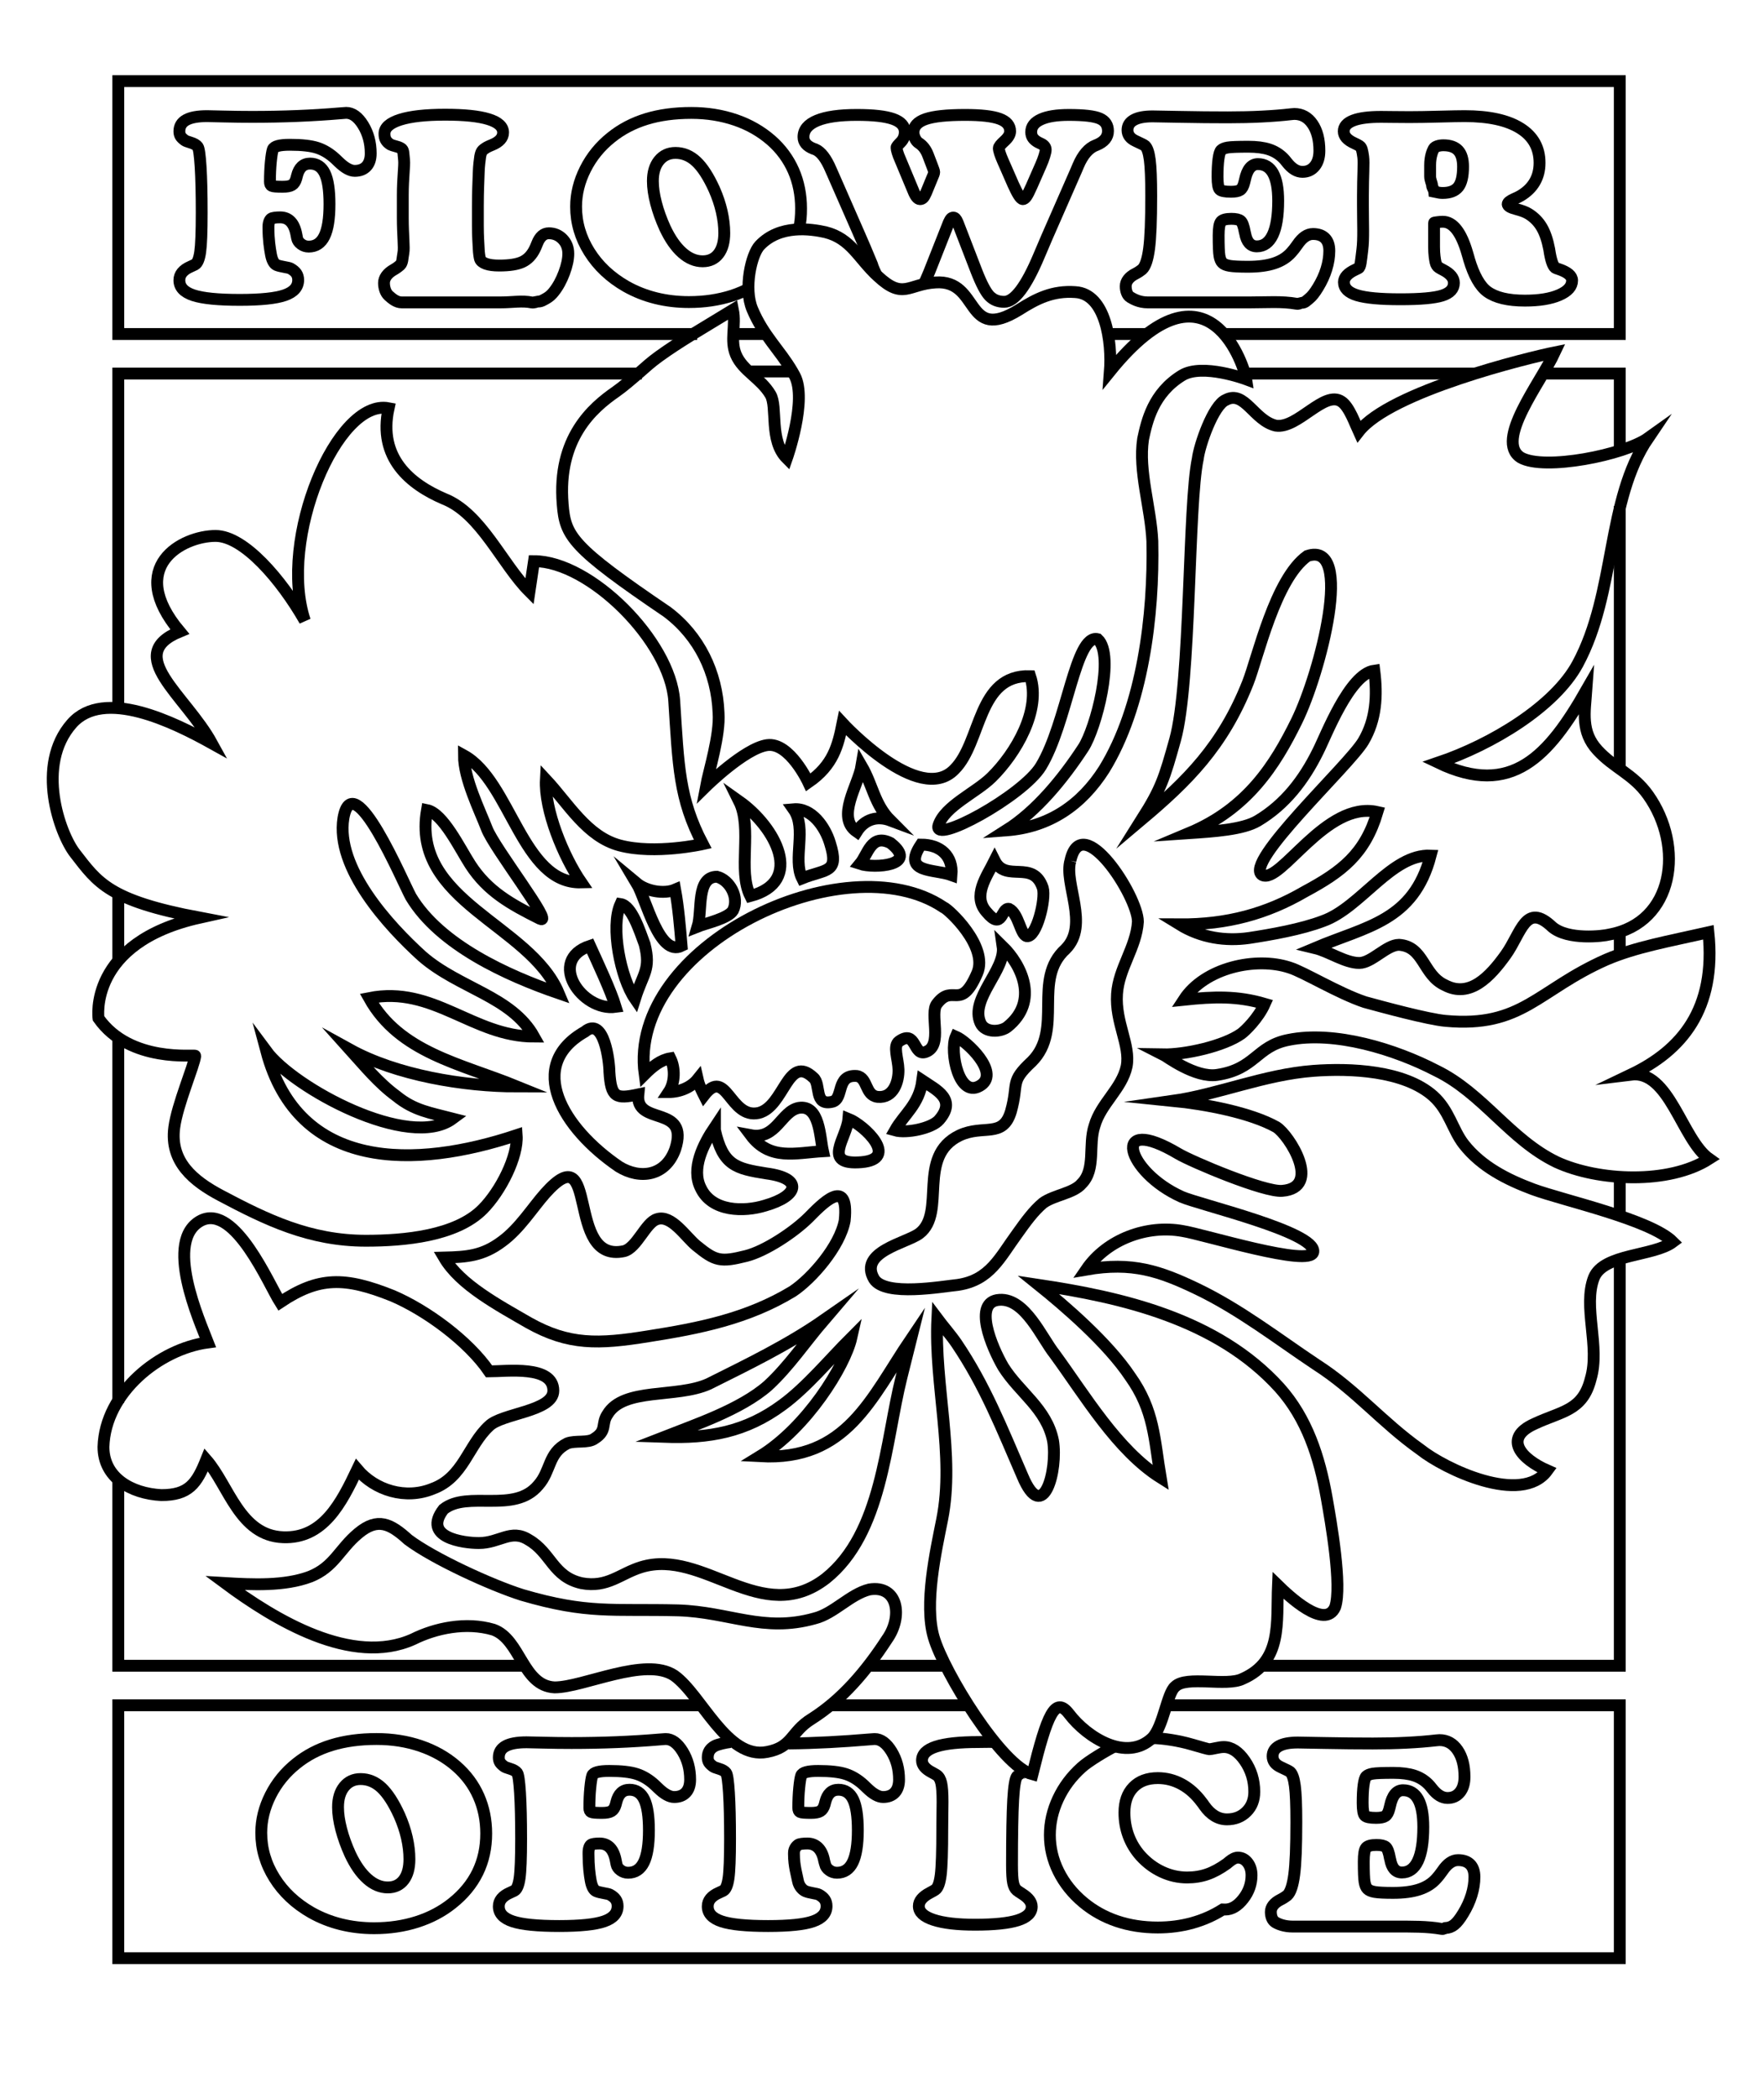 <svg version="1.1" class="pink layer_4 seeya" xmlns="http://www.w3.org/2000/svg" xmlns:xlink="http://www.w3.org/1999/xlink" x="0px" y="0px"
		viewBox="0 0 446.438 530.975" enable-background="new 0 0 446.438 530.975"
		xml:space="preserve">
	<g>
		<polyline fill="none" stroke="#000000" stroke-width="3" stroke-miterlimit="10" points="295.438,431.525 409.938,431.525 
			409.938,495.525 29.938,495.525 29.938,431.525 177.438,431.525 	"/>
		
			<line fill="none" stroke="#000000" stroke-width="3" stroke-miterlimit="10" x1="210.438" y1="431.525" x2="245.438" y2="431.525"/>
		<polyline fill="none" stroke="#000000" stroke-width="3" stroke-miterlimit="10" points="176.438,84.525 29.938,84.525 
			29.938,20.525 409.938,20.525 409.938,84.525 309.438,84.525 	"/>
		<line fill="none" stroke="#000000" stroke-width="3" stroke-miterlimit="10" x1="193.438" y1="84.525" x2="185.438" y2="84.525"/>
		<line fill="none" stroke="#000000" stroke-width="3" stroke-miterlimit="10" x1="290.438" y1="84.525" x2="280.438" y2="84.525"/>
		<path fill="none" stroke="#000000" stroke-width="3" d="M66.117,463.801c0-3.234,0.785-6.408,2.355-9.521
			c1.57-3.109,3.738-5.773,6.506-7.984c2.582-2.088,5.553-3.65,8.914-4.684s7.156-1.551,11.391-1.551
			c3.998,0,7.727,0.588,11.18,1.766s6.459,2.881,9.018,5.113c2.488,2.17,4.373,4.705,5.652,7.602
			c1.279,2.898,1.918,6.045,1.918,9.443c0,3.605-0.721,6.879-2.162,9.828c-1.443,2.949-3.594,5.558-6.455,7.832
			c-2.557,2.047-5.518,3.607-8.877,4.684c-3.361,1.074-6.984,1.611-10.867,1.611c-2.953,0-5.762-0.332-8.426-0.998
			c-2.662-0.664-5.156-1.652-7.482-2.963c-3.977-2.273-7.082-5.189-9.314-8.753C67.234,471.663,66.117,467.854,66.117,463.801z
			M85.549,457.321c0,1.66,0.268,3.518,0.803,5.574c0.535,2.059,1.291,4.16,2.268,6.311c1.279,2.725,2.732,4.809,4.361,6.25
			c1.627,1.445,3.35,2.166,5.162,2.166c1.721,0,3.064-0.631,4.029-1.889c0.965-1.26,1.447-3.016,1.447-5.268
			c0-1.74-0.215-3.553-0.645-5.436s-1.064-3.768-1.9-5.65c-1.467-3.215-2.979-5.549-4.535-7.004c-1.559-1.451-3.314-2.18-5.27-2.18
			c-1.721,0-3.104,0.639-4.15,1.918C86.072,453.395,85.549,455.129,85.549,457.321z"/>
		<path fill="none" stroke="#000000" stroke-width="3" d="M126.238,482.412c0-1.475,0.941-2.619,2.826-3.441
			c0.488-0.223,0.859-0.398,1.115-0.521c0.629-0.348,1.07-1.406,1.326-3.178s0.383-5.094,0.383-9.967
			c0-4.811-0.092-8.691-0.277-11.639c-0.188-2.949-0.432-4.627-0.734-5.037c-0.324-0.43-0.906-0.771-1.742-1.027
			c-0.838-0.256-1.338-0.447-1.5-0.568c-0.561-0.41-0.932-0.779-1.117-1.105c-0.188-0.328-0.279-0.729-0.279-1.199
			c0-1.289,0.58-2.252,1.744-2.887c1.162-0.633,2.918-0.951,5.268-0.951c0.209,0,1.582,0.029,4.117,0.09
			c2.535,0.064,4.965,0.094,7.291,0.094c7.768,0,15.162-0.297,22.188-0.891c0.93-0.082,1.465-0.123,1.604-0.123
			c1.582,0,3.012,1.039,4.291,3.117s1.918,4.459,1.918,7.141c0,1.412-0.354,2.504-1.062,3.271c-0.711,0.768-1.705,1.15-2.982,1.15
			c-1.164,0-2.525-0.756-4.082-2.271c-0.35-0.328-0.617-0.584-0.803-0.768c-1.441-1.332-2.965-2.258-4.57-2.779
			c-1.605-0.523-3.93-0.783-6.977-0.783c-1.303,0-2.309,0.098-3.018,0.291c-0.711,0.195-1.135,0.486-1.273,0.875
			c-0.188,0.553-0.355,1.598-0.506,3.133c-0.152,1.535-0.227,3.225-0.227,5.066c0,0.535,0.15,0.877,0.453,1.029
			c0.303,0.154,1.221,0.23,2.756,0.23c1.094,0,1.885-0.148,2.373-0.445s0.848-0.846,1.08-1.643c0.047-0.164,0.105-0.389,0.176-0.676
			c0.51-2.066,1.615-3.102,3.312-3.102c1.699,0,2.943,0.818,3.734,2.457c0.789,1.639,1.186,4.238,1.186,7.801
			c0,3.666-0.43,6.373-1.291,8.123s-2.186,2.625-3.977,2.625c-0.697,0-1.332-0.209-1.902-0.629c-0.57-0.418-0.912-0.916-1.027-1.488
			c-0.047-0.227-0.105-0.523-0.176-0.891c-0.535-2.93-1.906-4.395-4.117-4.395c-1.045,0-1.872,0.115-2.184,0.34
			c-0.314,0.225-0.616,0.9-0.616,2.027v0.336c0,2.971,0.284,5.211,0.563,6.727s0.793,2.395,1.398,2.641
			c0.441,0.186,1.105,0.348,1.918,0.492c0.814,0.143,1.333,0.266,1.521,0.369c0.674,0.367,1.176,0.783,1.491,1.242
			c0.312,0.461,0.476,1.02,0.476,1.674c0,1.781-1.131,3.066-3.398,3.854c-2.268,0.789-6.064,1.184-11.39,1.184
			c-5.465,0-9.377-0.389-11.739-1.166C127.418,485.443,126.238,484.174,126.238,482.412z"/>
		<path fill="none" stroke="#000000" stroke-width="3" d="M184.893,440.823c-1.303,0.143-3.26,0.598-4.033,1.02
			c-1.164,0.635-1.744,1.598-1.744,2.887c0,0.471,0.092,0.871,0.279,1.199c0.186,0.326,0.557,0.695,1.115,1.105
			c0.162,0.121,0.664,0.312,1.5,0.568c0.838,0.256,1.418,0.598,1.744,1.027c0.303,0.41,0.547,2.088,0.732,5.037
			c0.186,2.947,0.279,6.828,0.279,11.639c0,4.873-0.127,8.195-0.383,9.967s-0.699,2.83-1.326,3.178
			c-0.256,0.123-0.627,0.299-1.115,0.521c-1.885,0.822-2.826,1.966-2.826,3.441c0,1.762,1.18,3.031,3.541,3.809
			c2.359,0.777,6.273,1.166,11.738,1.166c5.326,0,9.123-0.395,11.391-1.184c2.268-0.787,3.4-2.072,3.4-3.854
			c0-0.654-0.156-1.213-0.471-1.674c-0.314-0.459-0.809-0.875-1.482-1.242c-0.188-0.104-0.686-0.227-1.5-0.369
			c-0.814-0.144-1.441-0.306-1.885-0.492c-0.604-0.246-1.627-1.125-1.907-2.641s-1.003-3.756-1.003-6.727v-0.336
			c0-1.127,0.741-1.803,1.056-2.027c0.312-0.225,1.285-0.34,2.33-0.34c2.209,0,3.729,1.465,4.264,4.395
			c0.07,0.367,0.199,0.664,0.246,0.891c0.117,0.572,0.497,1.07,1.067,1.488c0.57,0.42,1.222,0.629,1.919,0.629
			c1.791,0,3.125-0.875,3.986-2.625c0.859-1.75,1.295-4.457,1.295-8.123c0-3.562-0.393-6.162-1.184-7.801
			c-0.789-1.639-2.035-2.457-3.732-2.457s-2.801,1.035-3.311,3.102c-0.07,0.287-0.129,0.512-0.176,0.676
			c-0.232,0.797-0.592,1.346-1.082,1.643c-0.488,0.297-1.279,0.445-2.371,0.445c-1.535,0-2.453-0.076-2.756-0.23
			c-0.303-0.152-0.453-0.494-0.453-1.029c0-1.842,0.074-3.531,0.227-5.066c0.15-1.535,0.318-2.58,0.506-3.133
			c0.139-0.389,0.562-0.68,1.273-0.875c0.709-0.193,1.715-0.291,3.018-0.291c3.045,0,5.371,0.26,6.977,0.783
			c1.605,0.521,3.127,1.447,4.57,2.779c0.186,0.184,0.453,0.439,0.803,0.768c1.557,1.516,2.918,2.271,4.08,2.271
			c1.279,0,2.273-0.383,2.984-1.15c0.709-0.768,1.062-1.859,1.062-3.271c0-2.682-0.639-5.062-1.918-7.141s-2.709-3.117-4.291-3.117
			c-0.139,0-0.676,0.041-1.605,0.123c-6.27,0.529-13.34,0.947-20.203,1.004"/>
		<path fill="none" stroke="#000000" stroke-width="3" d="M183.998,439.01"/>
		<path fill="none" stroke="#000000" stroke-width="3" d="M201,439.049"/>
		<path fill="none" stroke="#000000" stroke-width="3" d="M251.379,440.823c-1.154-0.061-2.4,0.006-3.766,0.006
			c-4.791,0-8.367,0.385-10.727,1.152c-2.361,0.768-3.541,1.941-3.541,3.516c0,1.127,0.814,2.119,2.441,2.979
			c0.582,0.309,1.012,0.553,1.291,0.738c0.535,0.369,0.912,1.027,1.135,1.98c0.219,0.953,0.33,2.533,0.33,4.746
			c0,0.553-0.012,1.586-0.035,3.102s-0.035,2.764-0.035,3.746c0,5.691-0.127,9.572-0.383,11.641s-0.721,3.326-1.395,3.777
			c-0.279,0.184-0.746,0.449-1.396,0.796c-1.838,0.963-2.756,2.08-2.756,3.348c0,1.496,1.244,2.652,3.732,3.471
			c2.488,0.82,5.988,1.229,10.5,1.229c4.861,0,8.467-0.373,10.814-1.119c2.35-0.748,3.525-1.898,3.525-3.457
			c0-1.125-0.793-2.189-2.373-3.193c-0.652-0.408-1.117-0.726-1.395-0.953c-0.443-0.367-0.758-0.992-0.943-1.871
			c-0.186-0.881-0.279-2.396-0.279-4.547c0-7.574,0.1-13.068,0.297-16.477s0.529-5.4,0.996-5.973c0.029-0.051,1.508-0.953,2.008-1.27
			"/>
		<path fill="none" stroke="#000000" stroke-width="3" d="M251.379,438.924"/>
		<path fill="none" stroke="#000000" stroke-width="3" d="M258.211,446.909"/>
		<path fill="none" stroke="#000000" stroke-width="3" d="M282.117,441.905c-2.162,1.086-6.623,3.73-8.391,5.344
			c-2.557,2.293-4.535,4.934-5.93,7.924c-1.395,2.988-2.092,6.049-2.092,9.182c0,3.215,0.732,6.297,2.197,9.244
			s3.547,5.548,6.244,7.8c2.535,2.109,5.383,3.695,8.547,4.76c3.162,1.064,6.604,1.598,10.326,1.598c3.045,0,5.953-0.385,8.723-1.152
			c2.766-0.768,5.348-1.908,7.742-3.424c0.094,0,0.455,0.031,0.594,0.031c1.627,0,3.145-0.895,4.553-2.688
			c1.406-1.791,2.111-3.783,2.111-5.974c0-1.289-0.332-2.359-0.994-3.209c-0.664-0.85-1.482-1.273-2.461-1.273
			c-0.627,0-1.359,0.348-2.197,1.043c-0.232,0.207-0.43,0.369-0.592,0.492c-1.746,1.25-3.402,2.145-4.971,2.686
			c-1.572,0.545-3.264,0.814-5.078,0.814c-2.186,0-4.297-0.469-6.332-1.412c-2.035-0.941-3.854-2.291-5.459-4.055
			c-1.324-1.492-2.338-3.166-3.035-5.02s-1.045-3.824-1.045-5.912c0-2.744,0.748-4.889,2.25-6.434c1.498-1.547,3.562-2.32,6.191-2.32
			c2.139,0,4.162,0.523,6.07,1.566c1.906,1.045,3.592,2.561,5.059,4.545c0.162,0.186,0.371,0.471,0.627,0.859
			c1.627,2.316,3.547,3.473,5.756,3.473c2,0,3.652-0.65,4.955-1.951c1.301-1.299,1.953-2.973,1.953-5.021
			c0-2.906-0.803-5.521-2.406-7.848c-1.605-2.322-3.375-3.484-5.303-3.484c-0.535,0-1.217,0.092-2.041,0.277
			c-0.826,0.184-1.379,0.275-1.658,0.275c-0.209,0-1.75-0.42-4.621-1.26c-2.873-0.838-7.07-1.547-9.838-1.547"/>
		<path fill="none" stroke="#000000" stroke-width="3" d="M279.631,441.217"/>
		<path fill="none" stroke="#000000" stroke-width="3" d="M292.949,438.122"/>
		<path fill="none" stroke="#000000" stroke-width="3" d="M353.057,487.525h-25.85c-2.188,0-3.663-0.622-4.43-1.083
			s-1.152-1.47-1.152-2.638c0-1.188,0.826-2.288,2.477-3.106c0.792-0.41,1.35-0.796,1.676-1.062c0.812-0.738,1.398-2.487,1.76-5.2
			s0.541-7.174,0.541-13.358c0-4.217-0.121-7.262-0.365-9.127c-0.244-1.861-0.645-3.053-1.203-3.564
			c-0.188-0.164-0.973-0.566-2.356-1.201c-1.385-0.633-2.076-1.555-2.076-2.762c0-1.127,0.541-1.988,1.621-2.582
			c1.084-0.594,2.659-0.891,4.729-0.891c0.371,0,2.668,0.043,6.891,0.123c4.221,0.082,8.26,0.123,12.123,0.123
			c6.092,0,11.453-0.266,16.08-0.799c0.443-0.039,0.699-0.061,0.768-0.061c1.908,0,3.443,0.85,4.605,2.549s1.744,3.951,1.744,6.756
			c0,1.639-0.389,2.939-1.168,3.9c-0.779,0.963-1.82,1.443-3.123,1.443c-1.371,0-2.674-0.787-3.906-2.365
			c-0.396-0.512-0.711-0.879-0.941-1.105c-1.023-1.023-2.229-1.76-3.611-2.211c-1.385-0.449-3.135-0.676-5.25-0.676
			c-2.676,0-4.408,0.066-5.197,0.201c-0.793,0.133-1.35,0.363-1.676,0.689c-0.279,0.287-0.5,1.008-0.662,2.164
			c-0.164,1.158-0.244,2.68-0.244,4.562c0,1.781,0.191,2.855,0.576,3.225c0.383,0.369,1.33,0.553,2.842,0.553
			c1.094,0,1.867-0.154,2.32-0.461s0.797-0.932,1.029-1.873c0.045-0.164,0.105-0.4,0.174-0.707c0.559-2.641,1.65-3.961,3.279-3.961
			c1.697,0,2.977,0.771,3.838,2.318c0.859,1.547,1.291,3.875,1.291,6.986c0,3.809-0.461,6.68-1.377,8.615
			c-0.922,1.934-2.264,2.902-4.029,2.902c-1.582,0-2.572-1.105-2.967-3.318c-0.023-0.121-0.047-0.215-0.07-0.275
			c-0.279-1.535-0.627-2.482-1.047-2.842c-0.418-0.357-1.209-0.535-2.371-0.535c-1.326,0-2.193,0.232-2.6,0.705
			c-0.406,0.471-0.609,1.639-0.609,3.5c0,2.643,0.07,4.367,0.209,5.176s0.385,1.387,0.732,1.736c0.35,0.367,0.971,0.629,1.867,0.783
			c0.893,0.152,2.434,0.228,4.621,0.228c2.674,0,4.902-0.294,6.682-0.89c1.777-0.592,3.215-1.514,4.307-2.764
			c0.42-0.449,0.932-1.105,1.535-1.965c1.209-1.781,2.514-2.672,3.908-2.672c1.348,0,2.377,0.365,3.088,1.09
			c0.709,0.727,1.062,1.787,1.062,3.18c0,1.494-0.244,3.029-0.732,4.607c-0.488,1.576-1.197,3.121-2.127,4.637
			c-0.814,1.352-1.564,2.297-2.25,2.84c-0.688,0.543-1.438,0.814-2.25,0.814c-0.094,0-0.408,0.339-0.943,0.239
			C361.151,487.462,357.219,487.525,353.057,487.525z"/>
		<path fill="none" stroke="#000000" stroke-width="3" d="M45.398,70.912c0-1.474,0.941-2.621,2.826-3.439
			c0.488-0.225,0.859-0.399,1.117-0.522c0.627-0.348,1.068-1.408,1.324-3.179s0.385-5.093,0.385-9.966
			c0-4.811-0.094-8.691-0.279-11.64c-0.188-2.948-0.432-4.627-0.732-5.037c-0.326-0.43-0.908-0.772-1.744-1.029
			c-0.838-0.256-1.338-0.445-1.5-0.568c-0.559-0.41-0.932-0.778-1.117-1.106c-0.186-0.327-0.279-0.727-0.279-1.198
			c0-1.29,0.582-2.252,1.744-2.887c1.164-0.634,2.92-0.952,5.268-0.952c0.211,0,1.582,0.031,4.117,0.092s4.965,0.092,7.291,0.092
			c7.768,0,15.164-0.296,22.188-0.891c0.93-0.082,1.465-0.123,1.605-0.123c1.58,0,3.01,1.04,4.291,3.117
			c1.277,2.078,1.918,4.458,1.918,7.141c0,1.413-0.355,2.503-1.064,3.271c-0.709,0.768-1.703,1.152-2.982,1.152
			c-1.164,0-2.523-0.757-4.082-2.273c-0.348-0.327-0.615-0.583-0.803-0.768c-1.441-1.331-2.965-2.257-4.568-2.779
			c-1.605-0.522-3.932-0.783-6.979-0.783c-1.303,0-2.309,0.097-3.018,0.292c-0.709,0.195-1.133,0.487-1.273,0.875
			c-0.186,0.553-0.354,1.597-0.506,3.132c-0.15,1.536-0.227,3.225-0.227,5.068c0,0.532,0.15,0.875,0.453,1.029
			c0.303,0.153,1.223,0.23,2.756,0.23c1.094,0,1.885-0.148,2.373-0.445c0.488-0.296,0.85-0.844,1.082-1.643
			c0.045-0.164,0.104-0.389,0.174-0.675c0.512-2.068,1.617-3.102,3.314-3.102s2.941,0.819,3.732,2.457
			c0.791,1.638,1.186,4.238,1.186,7.801c0,3.665-0.43,6.373-1.291,8.123c-0.859,1.75-2.186,2.626-3.977,2.626
			c-0.697,0-1.332-0.21-1.9-0.63c-0.57-0.419-0.914-0.916-1.029-1.489c-0.047-0.225-0.105-0.522-0.174-0.891
			c-0.535-2.928-1.908-4.392-4.117-4.392c-1.047,0-1.952,0.113-2.266,0.338c-0.314,0.226-0.696,0.901-0.696,2.027v0.337
			c0,2.969,0.364,5.211,0.644,6.726c0.279,1.516,0.834,2.396,1.438,2.641c0.443,0.184,1.127,0.349,1.941,0.491
			c0.812,0.144,1.341,0.267,1.529,0.369c0.674,0.369,1.182,0.783,1.497,1.244c0.312,0.46,0.478,1.019,0.478,1.673
			c0,1.782-1.131,3.066-3.398,3.854s-6.062,1.183-11.388,1.183c-5.465,0-9.377-0.389-11.739-1.167
			C46.579,73.942,45.398,72.673,45.398,70.912z"/>
		<path fill="none" stroke="#000000" stroke-width="3" d="M126.623,76.525h-24.941c-1.396,0-2.496-0.995-3.297-1.701
			c-0.803-0.707-1.205-1.995-1.205-3.223s0.838-2.464,2.512-3.385c0.744-0.43,1.268-0.858,1.57-1.125
			c0.65-0.634,0.558-1.688,0.828-3.08c0.266-1.392-0.151-4.381-0.151-8.885v-5.743c0-4.442,0.476-7.401,0.325-8.875
			c-0.152-1.474-0.137-2.396-0.51-2.764c-0.256-0.246-0.641-0.471-1.432-0.676c-0.791-0.204-1.245-0.368-1.5-0.491
			c-0.559-0.348-0.925-0.732-1.169-1.152c-0.244-0.419-0.349-0.947-0.349-1.582c0-1.536,1.334-2.723,3.986-3.562
			c2.65-0.839,6.446-1.259,11.375-1.259c4.838,0,8.492,0.379,10.957,1.136c2.465,0.758,3.699,1.884,3.699,3.378
			c0,1.331-0.93,2.375-2.79,3.133c-0.559,0.226-0.99,0.42-1.291,0.583c-0.629,0.369-1.041,0.691-1.238,0.967
			s-0.355,0.732-0.471,1.367c-0.117,0.88-0.327,2.272-0.384,4.177c-0.059,1.904-0.209,4.699-0.209,8.384v5.037
			c0,2.56,0.151,4.469,0.21,5.728c0.057,1.259,0.205,2.114,0.322,2.564c0.162,0.553,0.688,0.978,1.512,1.275
			c0.826,0.297,1.953,0.445,3.347,0.445c2.605,0,4.571-0.307,5.885-0.921s2.358-1.699,3.126-3.255
			c0.164-0.328,0.363-0.788,0.596-1.382c0.674-1.74,1.663-2.61,2.965-2.61c1.373,0,2.537,0.491,3.49,1.474s1.432,2.211,1.432,3.686
			c0,1.393-0.35,3.02-1.047,4.883c-0.697,1.864-1.559,3.44-2.582,4.73c-0.58,0.757-1.238,1.336-1.971,1.735
			c-0.732,0.399-1.225,0.766-2.039,0.766c-0.07,0-1.172,0.326-1.566,0.245C132.082,76.033,129.809,76.525,126.623,76.525z"/>
		<path fill="none" stroke="#000000" stroke-width="3" d="M202.184,58.05 M189.979,72.797 M202.184,58.05
			c0.43-1.875,0.549-3.347,0.549-5.315c0-3.398-0.639-6.671-1.918-9.569c-1.279-2.897-3.164-5.493-5.652-7.664
			c-2.559-2.231-5.564-3.967-9.018-5.145c-3.453-1.177-7.182-1.781-11.182-1.781c-4.232,0-8.029,0.509-11.391,1.543
			c-3.359,1.034-6.33,2.591-8.912,4.68c-2.768,2.211-4.938,4.871-6.506,7.983c-1.57,3.113-2.355,6.285-2.355,9.52
			c0,4.054,1.117,7.862,3.35,11.424s5.338,6.48,9.314,8.752c2.324,1.311,4.818,2.299,7.482,2.964
			c2.662,0.665,5.471,0.998,8.426,0.998c3.883,0,7.506-0.538,10.867-1.612c1.691-0.542,3.256-1.235,4.74-2.03 M181.854,64.232
			c-0.965,1.259-2.309,1.889-4.029,1.889c-1.814,0-3.535-0.722-5.164-2.165c-1.627-1.443-3.082-3.526-4.359-6.25
			c-0.977-2.149-1.734-4.253-2.268-6.311c-0.535-2.058-0.803-3.916-0.803-5.574c0-2.19,0.523-3.926,1.57-5.206
			c1.047-1.279,2.43-1.919,4.15-1.919c1.953,0,3.709,0.727,5.268,2.181s3.07,3.788,4.535,7.002c0.838,1.884,1.471,3.768,1.902,5.651
			c0.43,1.884,0.645,3.696,0.645,5.436C183.301,61.217,182.818,62.973,181.854,64.232z"/>
		<path fill="none" stroke="#000000" stroke-width="3" d="M233.574,72.339c0.525-0.973,1.068-2.165,1.627-3.577l4.918-12.438
			c0.232-0.512,0.43-0.849,0.594-1.014c0.162-0.164,0.348-0.246,0.559-0.246c0.395,0,0.742,0.379,1.045,1.136
			c0.047,0.103,0.082,0.185,0.105,0.246l4.709,12.192c1.256,3.214,2.361,5.308,3.314,6.28s2.186,1.459,3.697,1.459
			c2.605,0,5.535-3.87,8.793-11.609c0.859-2.047,1.545-3.655,2.057-4.822l7.432-16.953c0.115-0.266,0.268-0.625,0.453-1.075
			c1.162-2.743,2.652-4.463,4.465-5.16l0.176-0.061c1.93-0.799,2.895-1.976,2.895-3.532c0-1.515-0.697-2.574-2.094-3.178
			c-1.395-0.604-4-0.906-7.812-0.906c-3.049,0-5.396,0.374-7.047,1.121c-1.652,0.748-2.479,1.817-2.479,3.209
			c0,0.573,0.141,1.064,0.42,1.474s0.709,0.778,1.291,1.105c0.186,0.103,0.418,0.215,0.697,0.338
			c0.836,0.369,1.256,0.891,1.256,1.566c0,0.328-0.111,0.85-0.332,1.566c-0.221,0.717-0.518,1.495-0.889,2.334l-2.373,5.405
			c-0.582,1.31-1.023,2.17-1.326,2.58c-0.303,0.41-0.592,0.614-0.871,0.614c-0.512,0-1.326-1.249-2.443-3.747
			c-0.023-0.061-0.047-0.112-0.068-0.153l-1.92-4.392c-0.115-0.287-0.303-0.707-0.557-1.259c-0.723-1.638-1.082-2.753-1.082-3.348
			c0-0.348,0.477-0.952,1.43-1.812s1.43-1.679,1.43-2.457c0-1.454-0.895-2.508-2.686-3.163s-4.686-0.983-8.686-0.983
			c-4.629,0-7.967,0.353-10.014,1.06s-3.068,1.838-3.068,3.394c0,0.41,0.104,0.855,0.312,1.336c0.211,0.481,0.465,0.855,0.768,1.121
			c0.047,0.042,0.129,0.103,0.244,0.184c1.047,0.676,1.826,1.689,2.338,3.041l0.838,2.181c0.045,0.123,0.104,0.276,0.174,0.46
			c0.371,0.942,0.559,1.505,0.559,1.689c0,0.144-0.047,0.343-0.141,0.599c-0.092,0.256-0.244,0.62-0.453,1.09l-1.465,3.562
			c-0.256,0.594-0.494,1.009-0.715,1.244s-0.494,0.353-0.82,0.353c-0.279,0-0.564-0.179-0.855-0.538
			c-0.291-0.358-0.574-0.896-0.854-1.612l-3.279-7.862c-0.303-0.675-0.535-1.285-0.697-1.827c-0.164-0.542-0.244-0.957-0.244-1.244
			c0-0.164,0.348-0.599,1.045-1.306c0.699-0.706,1.047-1.571,1.047-2.595c0-1.495-0.977-2.59-2.93-3.286
			c-1.953-0.696-5.023-1.044-9.211-1.044c-4.395,0-7.744,0.476-10.047,1.428s-3.453,2.339-3.453,4.161
			c0,1.311,0.824,2.293,2.477,2.949c0.232,0.082,0.406,0.143,0.523,0.184c1.418,0.594,2.732,2.314,3.941,5.16
			c0.211,0.471,0.373,0.84,0.488,1.105l6.559,14.957c0.932,2.088,2.064,4.755,3.402,8c0.107,0.262-0.125,0.044,1.148,2.759"/>
		<path fill="none" stroke="#000000" stroke-width="3" d="M316.332,76.525h-25.85c-2.188,0-3.664-0.872-4.432-1.333
			s-1.15-1.595-1.15-2.762c0-1.187,0.824-2.351,2.477-3.17c0.791-0.409,1.348-0.827,1.674-1.093c0.814-0.737,1.402-2.501,1.762-5.214
			c0.361-2.713,0.541-7.181,0.541-13.365c0-4.218-0.121-7.269-0.365-9.132c-0.244-1.863-0.646-3.055-1.205-3.567
			c-0.186-0.164-0.971-0.565-2.354-1.2c-1.385-0.634-2.076-1.557-2.076-2.765c0-1.125,0.541-1.987,1.623-2.581
			c1.08-0.594,2.656-0.891,4.727-0.891c0.371,0,2.668,0.041,6.889,0.123c4.223,0.083,8.264,0.123,12.123,0.123
			c6.094,0,11.455-0.266,16.083-0.798c0.441-0.041,0.699-0.062,0.768-0.062c1.908,0,3.443,0.85,4.605,2.549
			c1.162,1.7,1.744,3.952,1.744,6.757c0,1.638-0.389,2.938-1.168,3.9s-1.82,1.443-3.123,1.443c-1.373,0-2.674-0.788-3.906-2.365
			c-0.396-0.512-0.711-0.88-0.943-1.105c-1.024-1.024-2.227-1.761-3.61-2.211c-1.385-0.45-3.135-0.676-5.25-0.676
			c-2.676,0-4.408,0.067-5.199,0.2c-0.791,0.133-1.348,0.364-1.674,0.691c-0.279,0.287-0.5,1.009-0.662,2.165
			c-0.164,1.157-0.244,2.677-0.244,4.561c0,1.781,0.191,2.856,0.574,3.225c0.385,0.369,1.332,0.553,2.844,0.553
			c1.094,0,1.867-0.153,2.32-0.46s0.797-0.932,1.029-1.874c0.045-0.164,0.104-0.399,0.174-0.707c0.559-2.641,1.65-3.961,3.279-3.961
			c1.697,0,2.977,0.773,3.838,2.318c0.859,1.546,1.291,3.875,1.291,6.987c0,3.809-0.461,6.68-1.379,8.615
			c-0.918,1.935-2.262,2.902-4.029,2.902c-1.582,0-2.57-1.105-2.965-3.317c-0.023-0.123-0.047-0.215-0.07-0.276
			c-0.279-1.536-0.627-2.482-1.047-2.841c-0.418-0.358-1.209-0.538-2.371-0.538c-1.326,0-2.193,0.236-2.6,0.707
			c-0.406,0.471-0.611,1.638-0.611,3.501c0,2.641,0.07,4.366,0.211,5.175c0.139,0.809,0.383,1.388,0.732,1.735
			c0.348,0.369,0.971,0.629,1.865,0.783c0.896,0.153,2.438,0.23,4.623,0.23c2.674,0,4.9-0.297,6.68-0.891s3.215-1.515,4.309-2.764
			c0.42-0.45,0.93-1.105,1.535-1.966c1.209-1.781,2.512-2.672,3.908-2.672c1.348,0,2.377,0.364,3.086,1.09
			c0.711,0.727,1.064,1.787,1.064,3.179c0,1.495-0.244,3.03-0.732,4.607s-1.197,3.123-2.127,4.637
			c-0.814,1.352-1.564,2.299-2.252,2.841c-0.686,0.542-1.066,1.059-1.881,1.059c-0.092,0-0.775,0.345-1.311,0.243
			C324.426,76.211,320.494,76.525,316.332,76.525z"/>
		<path fill="none" stroke="#000000" stroke-width="3" d="M362.938,56.385v6.081c0,1.924,0.233,3.22,0.372,3.885
			c0.141,0.666,0.466,1.111,0.815,1.336c0.23,0.164,0.645,0.379,1.156,0.645c1.768,0.921,2.673,2.007,2.673,3.255
			c0,1.516-0.984,2.585-2.975,3.209c-1.988,0.624-5.513,0.937-10.581,0.937c-5.072,0-8.715-0.338-10.936-1.013
			c-2.221-0.676-3.33-1.782-3.33-3.317c0-1.208,0.965-2.262,2.896-3.164c0.301-0.143,0.559-0.266,0.77-0.369
			c0.557-0.266,0.626-1.822,0.987-4.668c0.361-2.846,0.151-6.613,0.151-11.302v-2.334c0-5.057,0.284-8.343,0.075-9.858
			s-0.388-2.437-0.921-2.764c-0.303-0.185-0.682-0.419-1.334-0.707c-1.812-0.818-2.673-1.822-2.673-3.01
			c0-1.208,0.816-2.119,2.398-2.733c1.58-0.614,3.94-0.921,7.058-0.921c0.418,0,1.426,0.011,3.008,0.031
			c1.58,0.021,2.967,0.031,4.152,0.031c1.932,0,4.451-0.041,7.555-0.123c3.105-0.082,5.252-0.123,6.438-0.123
			c6.092,0,10.775,1.019,14.043,3.056c3.268,2.038,4.902,4.96,4.902,8.769c0,1.822-0.408,3.435-1.223,4.837
			c-0.814,1.403-2.023,2.575-3.627,3.517c-0.373,0.226-0.896,0.481-1.57,0.768c-1.094,0.491-1.639,0.932-1.639,1.321
			c0,0.471,0.709,0.891,2.127,1.259c1.418,0.369,2.465,0.768,3.141,1.198c1.395,0.86,2.506,1.986,3.33,3.378
			c0.826,1.393,1.461,3.246,1.902,5.559c0.047,0.266,0.104,0.625,0.174,1.075c0.418,2.293,0.941,3.542,1.57,3.747
			c0.162,0.062,0.371,0.134,0.627,0.215c2.279,0.758,3.42,1.72,3.42,2.887c0,1.516-1.088,2.744-3.262,3.686
			c-2.176,0.941-5.064,1.413-8.67,1.413c-2.139,0-4-0.189-5.582-0.568c-1.58-0.378-2.895-0.947-3.941-1.704
			c-1.861-1.352-3.406-4.095-4.641-8.231c-0.023-0.102-0.047-0.194-0.068-0.276c-0.07-0.246-0.188-0.645-0.35-1.198
			c-1.535-5.323-3.605-7.985-6.209-7.985c-0.35,0-0.839,0.026-1.14,0.077C363.707,56.237,362.938,56.304,362.938,56.385z
			M362.985,48.523c0.559,0.123,0.988,0.205,1.291,0.246c0.303,0.042,0.57,0.062,0.803,0.062c1.861,0,3.191-0.507,3.994-1.52
			c0.803-1.014,1.203-2.728,1.203-5.145c0-1.842-0.406-3.204-1.221-4.084c-0.814-0.88-2.07-1.321-3.768-1.321
			c-1,0-2.11,0.287-2.425,0.86s-0.925,1.965-0.925,4.177v2.825c0,0.963,0.466,1.72,0.489,2.273
			C362.451,47.448,362.938,47.991,362.985,48.523z"/>
		<polyline fill="none" stroke="#000000" stroke-width="3" stroke-miterlimit="10" points="29.938,180.025 29.938,94.525 
			162.438,94.525 	"/>
		<line fill="none" stroke="#000000" stroke-width="3" stroke-miterlimit="10" x1="29.938" y1="243.025" x2="29.938" y2="226.025"/>
		<line fill="none" stroke="#000000" stroke-width="3" stroke-miterlimit="10" x1="29.938" y1="355.025" x2="29.938" y2="263.025"/>
		<polyline fill="none" stroke="#000000" stroke-width="3" stroke-miterlimit="10" points="132.438,421.525 29.938,421.525 
			29.938,374.025 	"/>
		
			<line fill="none" stroke="#000000" stroke-width="3" stroke-miterlimit="10" x1="239.438" y1="421.525" x2="220.438" y2="421.525"/>
		<polyline fill="none" stroke="#000000" stroke-width="3" stroke-miterlimit="10" points="409.938,318.025 409.938,421.525 
			319.438,421.525 	"/>
		
			<line fill="none" stroke="#000000" stroke-width="3" stroke-miterlimit="10" x1="409.938" y1="297.025" x2="409.938" y2="308.025"/>
		
			<line fill="none" stroke="#000000" stroke-width="3" stroke-miterlimit="10" x1="409.938" y1="235.025" x2="409.938" y2="242.025"/>
		
			<line fill="none" stroke="#000000" stroke-width="3" stroke-miterlimit="10" x1="409.938" y1="128.025" x2="409.938" y2="195.025"/>
		<polyline fill="none" stroke="#000000" stroke-width="3" stroke-miterlimit="10" points="391.438,94.525 409.938,94.525 
			409.938,114.025 	"/>
		<path fill="none" stroke="#000000" stroke-width="3" stroke-miterlimit="10" d="M390.143,94"/>
		<path fill="none" stroke="#000000" stroke-width="3" stroke-miterlimit="10" d="M377.143,94"/>
		<line fill="none" stroke="#000000" stroke-width="3" stroke-miterlimit="10" x1="314.438" y1="94.525" x2="373.438" y2="94.525"/>
		<path fill="none" stroke="#000000" stroke-width="3" stroke-miterlimit="10" d="M204.623,199.497"/>
		<path fill="none" stroke="#000000" stroke-width="3" stroke-miterlimit="10" d="M299.588,252.995
			c5.285-8.131,18.297-10.979,26.836-8.131c3.48,1.069,12.318,6.494,19.012,8.725c4.471,1.221,15.928,4.341,20.402,4.747
			c19.506,1.773,23.207-7.78,40.691-15.507c7.408-3.173,15.678-4.604,25.842-6.91c2.031,19.517-6.797,29.884-19.625,36.012
			c9.756-1.221,12.895,16.443,19.809,21.32c-10.166,6.508-28.059,5.693-38.629,0.812c-11.793-5.689-18.707-17.482-30.498-23.176
			c-10.166-5.286-25.617-10.166-37.408-7.726c-8.135,1.626-8.301,7.397-18.004,8.847c-5.539,0.826-12.902-4.779-13.717-5.188
			c5.674,0.102,15.475-2.117,19.844-5.23c0.965-0.688,4.309-3.903,5.936-7.563C313.164,251.995,307.314,252.182,299.588,252.995
			L299.588,252.995z"/>
		<path fill="none" stroke="#000000" stroke-width="3" stroke-miterlimit="10" d="M296.857,278.575
			c8.131,0.814,19.676,2.986,26.182,6.645c3.256,2.035,11.635,15.312,1.469,16.127c-4.475,0.406-22.873-7.357-26.311-9.398
			c-17.402-10.334-13.236,4.596,0.861,10.914c4.359,1.953,34.034,8.902,33.315,13.93c-0.578,4.045-27.793-4.465-33.077-5.279
			c-8.945-1.627-19.115,2.035-24.398,9.758c11.668-2.039,18.705,0.408,28.057,4.881c10.977,5.287,20.332,12.607,30.094,19.111
			c10.162,6.506,16.668,14.637,26.424,21.551c6.104,4.881,25.621,14.232,32.127,5.289c-6.506-2.848-11.385-8.135-3.252-11.795
			c6.912-3.252,12.199-3.252,14.23-11.385c2.443-8.133-2.031-18.299,0.814-25.617c2.439-6.102,15.115-5.369,19.994-9.031
			c-5.693-5.691-27.719-10.486-35.445-13.334c-6.51-2.439-13.012-5.693-17.484-11.385c-2.848-3.66-3.662-8.543-7.727-12.199
			c-7.32-6.508-21.033-7.074-30.357-6.373C320.023,271.911,308.242,276.948,296.857,278.575L296.857,278.575z"/>
		<path fill="none" stroke="#000000" stroke-width="3" stroke-miterlimit="10" d="M237.225,333.684
			c-0.811,16.67,4.473,34.562,1.219,50.826c-1.625,8.135-4.578,21.383-2.137,29.783c2.578,8.873,17.227,32.697,24.98,34.707
			c3.734-15.078,5.75-19.916,9.281-15.285c4.586,6.014,14.502,12.219,21.004,6.119c2.85-2.846,3.799-11.406,5.832-13.033
			c2.848-2.848,13.006,0.068,17.072-1.967c10.165-4.473,8.545-14.297,8.953-23.65c2.625,2.555,11.889,11.387,14.473,5.498
			c1.795-5.385-1.086-21.693-2.154-27.713c-1.832-10.324-4.998-20.076-11.915-27.801c-15.857-17.484-40.068-22.891-60.994-26.023
			c6.494,5.215,17.486,14.639,23.178,23.176c6.102,8.541,6.102,15.861,7.727,25.617c-10.979-6.912-19.111-20.738-26.838-31.311
			c-3.252-4.064-7.438-14.111-13.941-13.703c-6.914,0.406-1.916,12.078,0.93,16.957c4.066,6.506,10.98,10.572,12.609,18.705
			c1.217,7.318-2.443,21.551-7.729,8.945c-5.285-12.199-9.523-22.971-16.725-33.621C240.762,338.004,238.443,335.311,237.225,333.684
			z"/>
		<path fill="none" stroke="#000000" stroke-width="3" stroke-miterlimit="10" d="M77.152,157.061
			c-5.961-10.432-15.416-21.443-22.594-21.443c-8.383,0-22.859,7.735-9.074,24.201c-14.312,5.888,1.416,16.006,8.152,28.291
			c-9.654-5.367-27.4-14.151-35.455-5.01c-9.283,10.531-3.039,27.881,0.766,32.793c5.816,7.514,8.615,11.994,31.59,16.326
			c-28.336,6.314-25.607,25.475-25.607,25.475c8.041,11.422,24.529,9.078,24.484,9.484c-0.285,2.545-4.553,12.316-5.314,18.164
			c-1.129,8.686,4.891,13.549,11.801,17.207c11.572,6.131,22.473,11.424,36.705,11.424c9.762,0,22.82-1.197,29.541-7.953
			c4.596-4.619,8.998-13.402,8.615-18.762c-25.617,8.537-55.234,9.229-63.365-21.268c6.912,9.35,36.191,25.209,47.168,17.076
			c-5.619-1.459-9.758-2.031-14.23-5.689c-4.475-3.258-8.135-7.729-11.795-11.795c11.795,6.506,28.873,9.352,42.291,9.352
			c-14.225-5.791-29.686-8.539-37.41-22.364c16.266-3.252,26.27,9.741,41.723,9.741c-5.691-10.168-18.951-12.18-28.303-20.313
			c-8.541-7.726-21.959-22.363-19.926-34.968c2.441-13.828,15.047,16.265,17.078,19.923c7.32,12.2,24.398,19.926,37.41,24.397
			c-7.322-17.485-37.41-23.176-33.344-46.355c4.066,0.812,8.344,9.751,10.979,13.824c4.385,6.779,10.303,10.027,17.623,13.69
			c3.723,1.712-11.535-17.823-13.438-22.771c-1.785-4.64-5.816-12.709-5.811-18.567c11.791,6.506,14.803,32.531,29.682,32.124
			c-4.473-6.507-9.352-18.3-8.945-26.026c5.691,6.101,10.375,14.465,18.705,16.672c8.936,2.367,20.996-0.344,20.996-0.344
			c-6.027-11.506-6.139-19.719-7.217-36.24c-0.98-15.014-21.258-35.355-35.49-35.355l-1.148,7.697
			c-6.912-6.909-12.252-19.803-21.604-23.463c-8.541-3.662-16.795-10.339-14.047-22.934C85.371,100.792,70.26,136.383,77.152,157.061
			z"/>
		<path fill="none" stroke="#000000" stroke-width="3" stroke-miterlimit="10" d="M270.904,217.793
			c-1.713,5.729,4.877,16.266-1.223,22.365c-8.537,7.725-0.406,20.332-8.537,28.463c-5.693,5.289-3.252,5.289-5.285,12.605
			c-2.035,6.914-6.914,3.256-13.012,6.1c-10.982,5.287-3.256,19.52-10.168,24.805c-3.252,2.439-15.527,4.643-11.461,11.551
			c2.846,4.475,17.154,1.871,21.221,1.463c8.133-1.221,10.572-6.914,15.045-13.014c2.033-2.846,4.064-5.691,6.506-7.725
			c2.846-2.033,7.727-2.441,9.76-4.881c3.656-3.658,1.625-9.76,3.252-14.639c1.627-5.691,6.912-9.352,8.133-15.047
			c1.012-5.397-2.924-11.051-2.439-18.297c0.406-6.506,4.879-11.79,5.287-18.297C287.982,226.741,273.75,204.782,270.904,217.793"/>
		<path fill="none" stroke="#000000" stroke-width="3" stroke-miterlimit="10" d="M112.391,318.231
			c5.734-0.148,9.758-0.406,14.637-4.064c4.475-3.256,7.727-8.541,10.98-12.201c13.824-15.451,4.879,17.893,19.924,14.641
			c3.252-0.814,5.5-7.283,8.346-8.096c3.66-1.221,7.246,4.486,9.957,6.701c4.807,3.926,6.096,4.24,12.6,2.613
			c4.881-1.219,12.201-6.1,15.857-9.76c2.85-2.846,10.305-10.963,9.084,0.828c-1.221,6.506-8.27,14.623-13.148,17.877
			c-11.385,6.914-23.582,9.352-36.596,11.387c-12.605,2.031-20.041,2.277-30.207-3.416C126.1,330.27,116.457,325.147,112.391,318.231
			z"/>
		<path fill="none" stroke="#000000" stroke-width="3" stroke-miterlimit="10" d="M123.777,347.03
			c-5.289-7.725-15.861-15.449-24.398-19.111c-12.201-4.881-18.707-4.881-28.467,1.627c-2.844-4.471-11.385-24.805-19.926-20.738
			c-9.758,4.881-0.406,25.617,1.629,30.904c-12.199,1.625-26.025,12.605-26.432,26.43c0,7.727,6.914,11.793,14.643,12.199
			c6.91,0,8.941-2.846,11.383-8.945c5.693,6.504,8.455,19.199,19.434,19.605c10.164,0.406,14.723-8.627,18.789-17.166
			c4.473,5.285,12.199,7.727,19.111,4.879c7.727-2.846,8.945-10.979,14.234-15.855c3.25-3.256,16.262-3.66,16.262-8.947
			C140.039,345.405,128.25,347.03,123.777,347.03z"/>
		<path fill="none" stroke="#000000" stroke-width="3" stroke-miterlimit="10" d="M56.945,400.596
			c6.912,0.408,15.047,0.814,21.549-1.625c6.102-2.439,7.322-6.914,12.201-10.979c4.879-4.068,8.133-2.441,12.605,1.625
			c6.508,4.879,21.115,11.549,28.842,13.986c16.67,4.881,22.801,3.5,39.471,3.904c13.014,0.408,21.555,5.693,34.566,2.033
			c4.879-1.221,8.943-6.098,13.822-7.318c7.32-1.219,8.541,6.912,4.475,12.605c-5.287,8.131-11.387,15.291-19.111,20.172
			c-5.285,3.254-4.717,7.115-11.223,8.334c-10.168,2.033-16.598-14.453-23.51-19.334c-7.32-4.879-22.965,3-30.283,3
			c-8.133-0.408-8.584-12.172-15.496-14.611c-6.914-2.033-14.639-0.406-20.334,2.439C89.07,421.743,69.551,409.948,56.945,400.596z"
			/>
		<path fill="none" stroke="#000000" stroke-width="3" stroke-miterlimit="10" d="M112.248,381.928
			c-5.467,7.092,4.879,8.541,8.943,8.541c5.287,0,8.135-3.66,12.607-0.812c5.693,3.252,6.1,9.352,13.416,10.979
			c6.51,1.221,9.762-2.439,15.047-4.066c15.861-4.879,30.496,15.451,46.762,2.846c14.23-11.385,15.047-34.562,19.111-50.828
			c0.812-3.254,1.627-6.506,2.441-9.76c-10.166,15.045-16.268,30.904-38.223,29.684c11.787-7.205,21.516-22.816,23.131-30.037
			c-5.6,5.602-11.34,12.553-17.439,17.025c-9.35,6.912-18.561,8.51-29.947,8.105c7.322-2.873,19.377-6.885,26.289-12.986
			c5.287-4.879,9.352-10.977,14.23-16.67c-9.354,6.506-19.518,11.385-29.275,16.266c-8.133,3.658-21.551,0.812-25.617,7.725
			c-1.629,2.439,0,4.068-3.256,6.102c-1.625,1.217-4.879,0.404-6.914,1.217c-4.879,2.441-4.062,6.916-7.316,10.574
			C130.139,383.149,118.346,377.049,112.248,381.928z"/>
		<path fill="none" stroke="#000000" stroke-width="3" stroke-miterlimit="10" d="M238.779,229.585
			c-24.805-16.672-80.107,9.761-75.633,42.292c2.033-2.037,4.066-3.662,6.506-4.066c1.219,2.439,1.219,6.1-0.406,8.539
			c2.848,0,5.693-1.223,7.318-3.254c0.389,1.738,1.221,3.254,1.629,4.064c5.689-7.32,6.506,6.1,13.826,4.473
			c6.504-1.625,7.316-15.043,13.82-8.943c2.035,1.625,0,7.318,4.881,6.098c2.848-0.812,0.814-6.91,6.1-6.506
			c2.85,0.408,2.033,4.879,5.285,5.285c4.068,0.408,5.367-3.951,5.289-6.91c-0.074-2.742-1.475-5.992,0.152-7.142
			c4.424-3.124,3.506,3.888,6.76,2.669c4.473-1.628,0.812-9.76,2.848-12.2c4.064-5.286,5.898,2.159,10.164-7.726
			C250.236,239.499,240,229.994,238.779,229.585z"/>
		<path fill="none" stroke="#000000" stroke-width="3" stroke-miterlimit="10" d="M233.424,273.432
			c-0.814,6.098-4.631,8.541-6.916,12.605c2.846,0.812,9.295-0.48,11.162-2.633C242.178,278.202,237.08,275.872,233.424,273.432z"/>
		<path fill="none" stroke="#000000" stroke-width="3" stroke-miterlimit="10" d="M241.891,262.311
			c-1.627,3.66,0.812,16.264,6.504,12.197C252.869,271.258,244.736,263.53,241.891,262.311L241.891,262.311z"/>
		<path fill="none" stroke="#000000" stroke-width="3" stroke-miterlimit="10" d="M253.754,239.499
			c0.861,5.924-8.373,13.223-5.621,19.365c1.17,2.613,5.189,2.298,6.822,0.99C263.109,253.32,258.42,244.058,253.754,239.499z"/>
		<path fill="none" stroke="#000000" stroke-width="3" stroke-miterlimit="10" d="M251.721,217.793
			c-2.033,4.068-5.691,8.947-2.033,13.014c4.064,4.879,3.658-1.222,5.693-0.813c2.438,1.22,2.846,6.507,4.473,6.911
			c2.439,0.406,4.879-9.351,4.066-12.199C261.479,217.386,254.568,223.487,251.721,217.793z"/>
		<path fill="none" stroke="#000000" stroke-width="3" stroke-miterlimit="10" d="M233.086,213.727
			c-4.881,7.321,3.254,6.1,7.729,7.727C241.219,216.573,237.967,213.727,233.086,213.727z"/>
		<path fill="none" stroke="#000000" stroke-width="3" stroke-miterlimit="10" d="M225.359,207.629
			c-4.064-4.066-4.473-8.947-7.318-13.826c-0.812,4.879-6.506,13.012-1.221,16.672C218.854,207.221,222.105,206.409,225.359,207.629z
			"/>
		<path fill="none" stroke="#000000" stroke-width="3" stroke-miterlimit="10" d="M225.359,213.321
			c-4.879-2.439-5.689,2.848-7.725,5.287C221.293,219.827,232.68,219.013,225.359,213.321z"/>
		<path fill="none" stroke="#000000" stroke-width="3" stroke-miterlimit="10" d="M200.838,204.782
			c4.594-0.408,7.99,4.472,9.211,8.539c2.441,7.728-0.947,6.506-7.043,8.945C200.564,217.386,204.283,209.661,200.838,204.782
			L200.838,204.782z"/>
		<path fill="none" stroke="#000000" stroke-width="3" stroke-miterlimit="10" d="M187.053,202.75
			c9.189,6.504,16.668,20.331,2.846,23.991C186.645,220.233,190.498,209.663,187.053,202.75L187.053,202.75z"/>
		<path fill="none" stroke="#000000" stroke-width="3" stroke-miterlimit="10" d="M181.445,221.862c-5.287,0-3.66,8.537-4.881,12.604
			c2.033-0.812,7.725-2.033,8.945-4.066C187.139,227.147,184.699,222.674,181.445,221.862z"/>
		<path fill="none" stroke="#000000" stroke-width="3" stroke-miterlimit="10" d="M161.113,223.489
			c2.439,2.031,6.912,2.844,9.758,1.625c0.814,4.472,1.223,9.352,1.629,14.232C166.805,242.191,163.553,227.554,161.113,223.489z"/>
		<path fill="none" stroke="#000000" stroke-width="3" stroke-miterlimit="10" d="M157.047,228.773
			c-2.592,5.692,0,18.704,3.66,23.991c2.033-6.506,4.066-7.32,2.439-13.824C161.924,235.686,159.895,229.18,157.047,228.773z"/>
		<path fill="none" stroke="#000000" stroke-width="3" stroke-miterlimit="10" d="M149.32,239.346
			c-10.977,3.658-2.033,16.67,6.508,15.451C154.607,250.731,151.355,243.817,149.32,239.346z"/>
		<path fill="none" stroke="#000000" stroke-width="3" stroke-miterlimit="10" d="M148.029,261.069
			c-15.078,8.535-5.682,24.43,8.643,34.172c5.289,3.254,11.793,2.439,14.232-4.475c3.66-11.385-10.164-5.691-9.352-13.822
			c-5.693,1.217-6.91,0.811-7.318-5.693C154.234,268.811,152.908,257.002,148.029,261.069L148.029,261.069z"/>
		<path fill="none" stroke="#000000" stroke-width="3" stroke-miterlimit="10" d="M180.938,285.153c-3,4.473-6.05,10.572-3.61,15.451
			c2.846,6.1,11.004,6.1,16.291,4.473c8.539-2.439,9.723-6.91,0.367-8.133c-7.725-1.219-11.048-2.031-13.048-10.979V285.153z"/>
		<path fill="none" stroke="#000000" stroke-width="3" stroke-miterlimit="10" d="M189.984,287.258
			c6.506,1.219,7.725-6.102,12.199-6.914c5.285-0.814,5.285,7.318,6.098,10.979C201.369,291.729,194.863,293.764,189.984,287.258z"/>
		<path fill="none" stroke="#000000" stroke-width="3" stroke-miterlimit="10" d="M214.715,283.122
			c-0.406,4.877-6.91,11.791,3.254,10.977C227.729,293.286,218.783,284.745,214.715,283.122z"/>
		<path fill="none" stroke="#000000" stroke-width="3" stroke-miterlimit="10" d="M330.866,140.685
			c-8.161,5.782-12.555,25.792-15.053,32.096c-6.379,16.1-15.377,24.924-26.898,34.621c4.979-7.892,5.744-10.386,8.496-20.252
			c4.012-14.386,3.254-59.504,5.732-71.058c0.396-3.404,3.926-13.615,7.094-14.894c4.752-2.552,7.105,5.235,12.65,6.513
			c5.543,0.85,12.262-9.064,16.62-6.086c1.977,1.277,3.576,5.883,4.367,7.586c7.936-10.211,43.27-18.766,49.604-20.045
			c-3.564,7.661-15.326,22.361-8.594,26.619c5.939,3.402,26.318-0.699,32.26-4.951c-10.693,15.74-8.084,39.046-17.857,57.17
			c-5.834,10.82-21.725,20.394-35.32,24.988c18.609,8.936,28.01-1.727,37.512-18.325c-0.398,5.532-1.439,10.517,2.832,15.167
			c4.188,4.557,9.025,6.057,12.793,11.359c9.242,13.005,6.602,32.278-9.803,35.291c-1.582,0.424-10.512,1.484-14.471-1.92
			c-6.732-6.385-7.795,1.519-11.754,7.05c-3.961,5.53-9.107,11.064-15.441,7.659c-5.545-2.553-5.238-9.763-11.57-10.186
			c-3.168,0-6.889,4.595-10.059,4.595c-3.562,0-7.67-2.921-11.234-3.771c13.064-5.532,24.943-6.806,29.297-23.4
			c-9.896-0.43-17.678,13.139-27.18,16.545c-5.545,2.125-13.204,3.452-18.747,4.303c-5.939,0.852-12.105-0.019-17.656-3.441
			c12.135,0.072,22.162-2.727,31.665-8.257c9.502-5.106,15.283-9.535,18.451-20.176c-13.064-2.978-24.483,18.31-29.151,15.939
			c-4.904-2.998,21.971-27.714,25.592-33.847c3.242-5.488,3.564-11.492,2.771-17.873c-6.334,0.852-12.271,16.595-14.25,20.426
			c-3.566,7.229-8.314,13.439-15.262,17.58c-3.732,2.227-11.09,2.703-17.424,3.129c14.91-6.24,21.82-17.27,27.286-28.377
			C334.098,170.401,342.905,136.703,330.866,140.685z"/>
		<g>
			<line fill="none" stroke="#000000" stroke-width="3" stroke-miterlimit="10" x1="189.492" y1="94" x2="200.523" y2="93.999"/>
			<path fill="none" stroke="#000000" stroke-width="3" stroke-miterlimit="10" d="M315.439,96c-0.281-2.139-9.219-33.327-34.547-2
				c0.574-7.467-1.045-19.675-8.771-20.082c-5.691-0.406-9.758,1.628-14.229,4.474c-13.828,8.54-9.76-7.726-21.146-6.913
				c-6.912,0.406-8.133,4.473-14.641-1.626c-4.877-4.474-6.707-9.478-13.213-11.103c-3.66-0.814-11.545-2.005-16.625,3.375
				c-2.125,2.25-4.09,10.836-1.875,16.125c2.811,6.71,6.941,10.274,10.131,15.748c0.201,0.347,0.4,0.701,0.594,1.064
				c3.254,6.101-1.984,20.938-1.984,20.938c-4.547-4.523-2.271-13.004-4.156-16.166c-2.482-4.164-6.99-5.99-8.715-10.057
				c-1.562-3.687,0.047-7.32-0.768-11.386l0,0c-8.115,4.956-13.334,7.923-18.688,11.774c-2.146,1.545-3.584,2.898-4.664,3.834
				c-2.129,1.843-4.516,3.906-6.334,5.166c-5.779,4.008-14.795,11.693-13.402,28.427c0.641,8.104,2.295,10.868,26.434,27.245
				c8.133,6.1,12.605,15.373,13.012,25.539c0.408,5.694-2.457,14.737-3.176,18.614c0,0,9.768-9.62,15.461-10.435
				c5.691-0.812,10.441,9.426,10.441,9.426c6.311-4.352,7.51-9.282,8.656-14.979c0,0,19.398,21.036,28.344,11.684
				c6.914-6.913,5.717-23.991,19.135-23.585l0,0c2.848,8.54-3.613,19.556-9.775,25.617c-3.93,3.864-11.848,7.261-13.41,12.108
				c-1.654,5.126,21.334-7.348,25.918-14.911c6.656-10.981,8.713-33.617,14.367-32.167c4.398,4.022-0.449,22.588-3.643,27.477
				c-5.139,7.857-11.807,16.033-19.531,20.911l0,0c10.98-0.815,19.111-6.506,24.803-15.45c9.76-15.858,12.605-39.035,12.199-57.741
				c-0.406-8.538-3.564-17.704-2.346-25.837c0.965-4.504,2.508-11.611,9.848-16.109C304.309,91.834,315.439,96,315.439,96z"/>
		</g>
	</g>
</svg>
